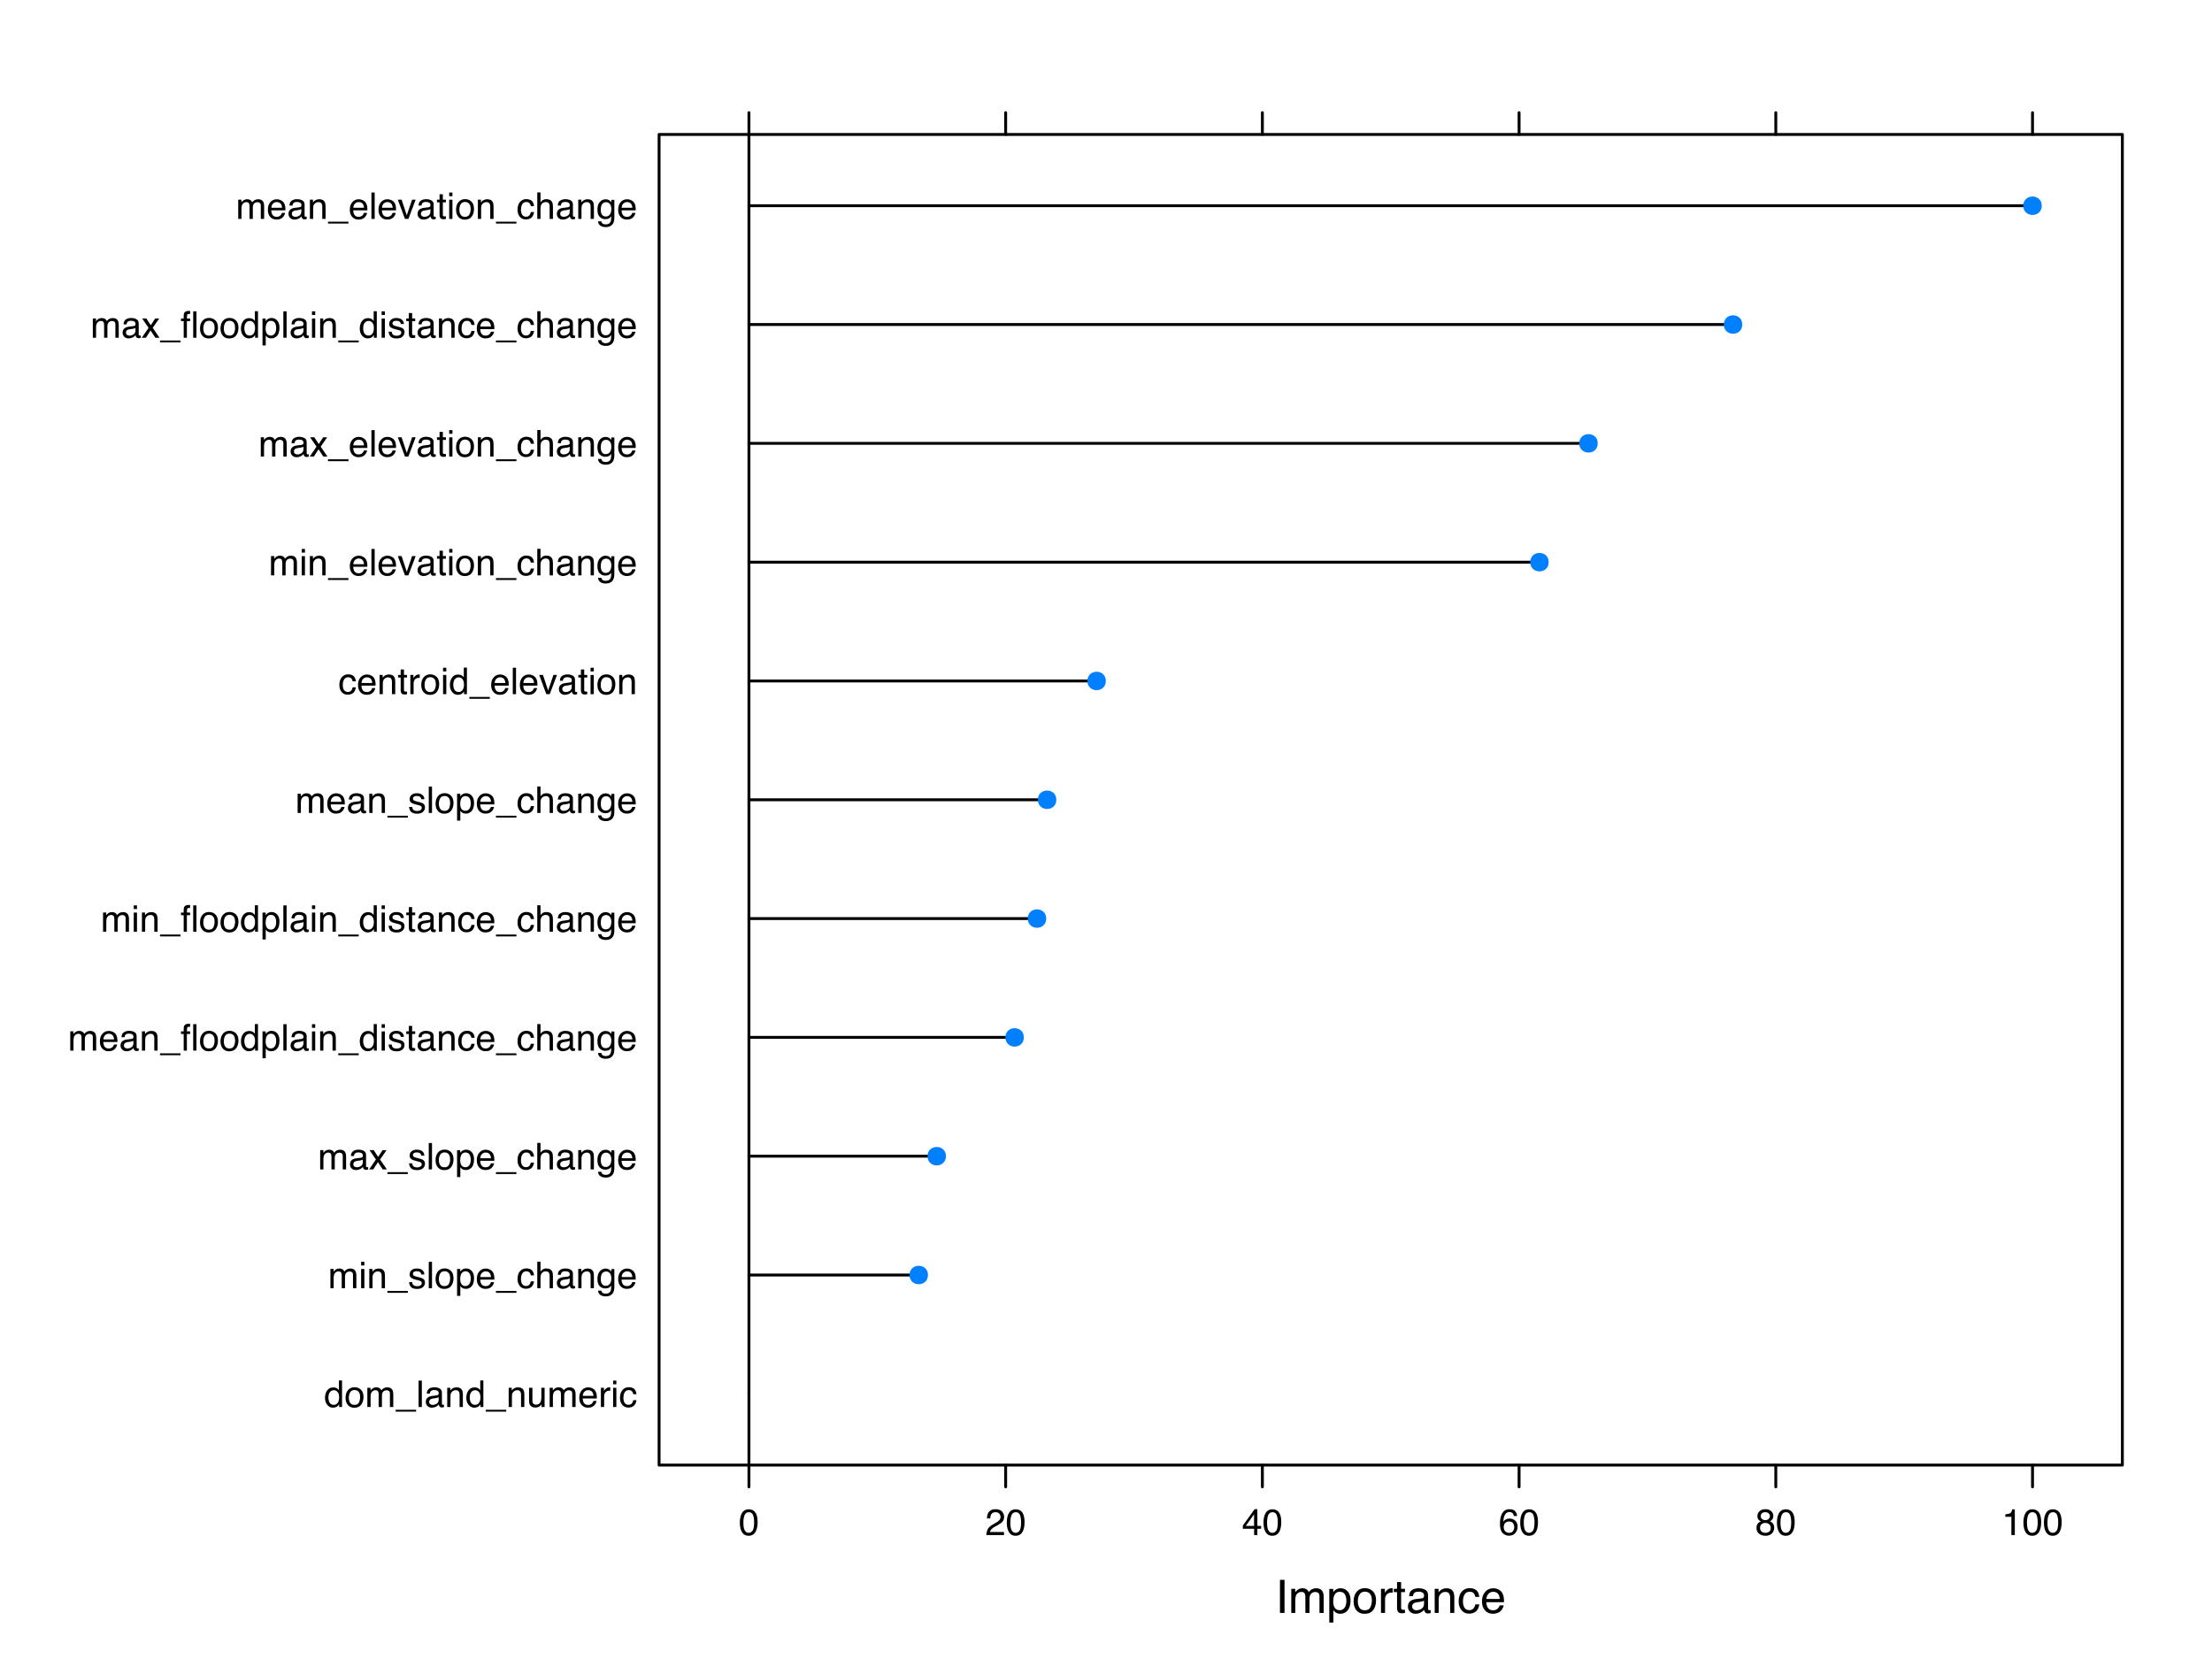 <?xml version="1.0" encoding="UTF-8"?>
<svg xmlns="http://www.w3.org/2000/svg" xmlns:xlink="http://www.w3.org/1999/xlink" width="576pt" height="432pt" viewBox="0 0 576 432" version="1.1">
<defs>
<g>
<symbol overflow="visible" id="glyph0-0">
<path style="stroke:none;" d="M 0.391 0 L 0.391 -8.609 L 7.219 -8.609 L 7.219 0 Z M 6.141 -1.078 L 6.141 -7.531 L 1.469 -7.531 L 1.469 -1.078 Z "/>
</symbol>
<symbol overflow="visible" id="glyph0-1">
<path style="stroke:none;" d="M 1.172 -8.609 L 2.359 -8.609 L 2.359 0 L 1.172 0 Z "/>
</symbol>
<symbol overflow="visible" id="glyph0-2">
<path style="stroke:none;" d="M 0.781 -6.281 L 1.812 -6.281 L 1.812 -5.391 C 2.062 -5.691 2.289 -5.914 2.5 -6.062 C 2.844 -6.301 3.238 -6.422 3.688 -6.422 C 4.188 -6.422 4.586 -6.297 4.891 -6.047 C 5.055 -5.91 5.211 -5.703 5.359 -5.422 C 5.586 -5.766 5.859 -6.016 6.172 -6.172 C 6.492 -6.336 6.852 -6.422 7.25 -6.422 C 8.094 -6.422 8.664 -6.113 8.969 -5.5 C 9.133 -5.176 9.219 -4.734 9.219 -4.172 L 9.219 0 L 8.125 0 L 8.125 -4.359 C 8.125 -4.773 8.02 -5.062 7.812 -5.219 C 7.602 -5.375 7.348 -5.453 7.047 -5.453 C 6.629 -5.453 6.27 -5.312 5.969 -5.031 C 5.676 -4.758 5.531 -4.301 5.531 -3.656 L 5.531 0 L 4.453 0 L 4.453 -4.094 C 4.453 -4.52 4.398 -4.832 4.297 -5.031 C 4.141 -5.32 3.844 -5.469 3.406 -5.469 C 3.008 -5.469 2.645 -5.312 2.312 -5 C 1.988 -4.695 1.828 -4.141 1.828 -3.328 L 1.828 0 L 0.781 0 Z "/>
</symbol>
<symbol overflow="visible" id="glyph0-3">
<path style="stroke:none;" d="M 3.422 -0.703 C 3.91 -0.703 4.316 -0.91 4.641 -1.328 C 4.973 -1.742 5.141 -2.359 5.141 -3.172 C 5.141 -3.672 5.066 -4.102 4.922 -4.469 C 4.648 -5.156 4.148 -5.5 3.422 -5.5 C 2.691 -5.5 2.191 -5.133 1.922 -4.406 C 1.773 -4.02 1.703 -3.523 1.703 -2.922 C 1.703 -2.43 1.773 -2.02 1.922 -1.688 C 2.191 -1.031 2.691 -0.703 3.422 -0.703 Z M 0.688 -6.25 L 1.719 -6.25 L 1.719 -5.422 C 1.926 -5.703 2.156 -5.922 2.406 -6.078 C 2.758 -6.305 3.176 -6.422 3.656 -6.422 C 4.375 -6.422 4.977 -6.148 5.469 -5.609 C 5.969 -5.066 6.219 -4.289 6.219 -3.281 C 6.219 -1.906 5.859 -0.926 5.141 -0.344 C 4.691 0.031 4.164 0.219 3.562 0.219 C 3.094 0.219 2.695 0.113 2.375 -0.094 C 2.188 -0.219 1.977 -0.422 1.75 -0.703 L 1.75 2.5 L 0.688 2.5 Z "/>
</symbol>
<symbol overflow="visible" id="glyph0-4">
<path style="stroke:none;" d="M 3.266 -0.688 C 3.961 -0.688 4.441 -0.945 4.703 -1.469 C 4.961 -2 5.094 -2.586 5.094 -3.234 C 5.094 -3.828 5 -4.305 4.812 -4.672 C 4.508 -5.242 4 -5.531 3.281 -5.531 C 2.633 -5.531 2.164 -5.285 1.875 -4.797 C 1.582 -4.305 1.438 -3.711 1.438 -3.016 C 1.438 -2.348 1.582 -1.789 1.875 -1.344 C 2.164 -0.906 2.629 -0.688 3.266 -0.688 Z M 3.312 -6.453 C 4.113 -6.453 4.789 -6.18 5.344 -5.641 C 5.906 -5.109 6.188 -4.316 6.188 -3.266 C 6.188 -2.254 5.941 -1.414 5.453 -0.75 C 4.961 -0.094 4.203 0.234 3.172 0.234 C 2.305 0.234 1.617 -0.055 1.109 -0.641 C 0.598 -1.234 0.344 -2.02 0.344 -3 C 0.344 -4.051 0.609 -4.891 1.141 -5.516 C 1.68 -6.141 2.406 -6.453 3.312 -6.453 Z M 3.266 -6.422 Z "/>
</symbol>
<symbol overflow="visible" id="glyph0-5">
<path style="stroke:none;" d="M 0.797 -6.281 L 1.812 -6.281 L 1.812 -5.188 C 1.883 -5.406 2.082 -5.664 2.406 -5.969 C 2.727 -6.27 3.098 -6.422 3.516 -6.422 C 3.535 -6.422 3.566 -6.414 3.609 -6.406 C 3.66 -6.406 3.742 -6.398 3.859 -6.391 L 3.859 -5.281 C 3.797 -5.289 3.738 -5.297 3.688 -5.297 C 3.633 -5.297 3.578 -5.297 3.516 -5.297 C 2.984 -5.297 2.57 -5.125 2.281 -4.781 C 2 -4.445 1.859 -4.055 1.859 -3.609 L 1.859 0 L 0.797 0 Z "/>
</symbol>
<symbol overflow="visible" id="glyph0-6">
<path style="stroke:none;" d="M 0.984 -8.031 L 2.047 -8.031 L 2.047 -6.281 L 3.047 -6.281 L 3.047 -5.422 L 2.047 -5.422 L 2.047 -1.312 C 2.047 -1.094 2.125 -0.945 2.281 -0.875 C 2.352 -0.832 2.488 -0.812 2.688 -0.812 C 2.738 -0.812 2.789 -0.812 2.844 -0.812 C 2.906 -0.82 2.973 -0.828 3.047 -0.828 L 3.047 0 C 2.93 0.031 2.805 0.051 2.672 0.062 C 2.547 0.082 2.406 0.094 2.25 0.094 C 1.758 0.094 1.426 -0.031 1.25 -0.281 C 1.07 -0.531 0.984 -0.859 0.984 -1.266 L 0.984 -5.422 L 0.141 -5.422 L 0.141 -6.281 L 0.984 -6.281 Z "/>
</symbol>
<symbol overflow="visible" id="glyph0-7">
<path style="stroke:none;" d="M 1.578 -1.672 C 1.578 -1.367 1.688 -1.129 1.906 -0.953 C 2.133 -0.773 2.398 -0.688 2.703 -0.688 C 3.078 -0.688 3.438 -0.77 3.781 -0.938 C 4.375 -1.227 4.672 -1.695 4.672 -2.344 L 4.672 -3.188 C 4.535 -3.113 4.363 -3.047 4.156 -2.984 C 3.957 -2.93 3.758 -2.895 3.562 -2.875 L 2.938 -2.797 C 2.551 -2.742 2.258 -2.66 2.062 -2.547 C 1.738 -2.367 1.578 -2.078 1.578 -1.672 Z M 4.141 -3.797 C 4.379 -3.828 4.539 -3.93 4.625 -4.109 C 4.664 -4.203 4.688 -4.336 4.688 -4.516 C 4.688 -4.867 4.555 -5.125 4.297 -5.281 C 4.047 -5.445 3.688 -5.531 3.219 -5.531 C 2.664 -5.531 2.273 -5.383 2.047 -5.094 C 1.91 -4.926 1.82 -4.68 1.781 -4.359 L 0.797 -4.359 C 0.816 -5.129 1.066 -5.664 1.547 -5.969 C 2.035 -6.27 2.598 -6.422 3.234 -6.422 C 3.973 -6.422 4.57 -6.281 5.031 -6 C 5.488 -5.719 5.719 -5.281 5.719 -4.688 L 5.719 -1.078 C 5.719 -0.973 5.738 -0.883 5.781 -0.812 C 5.832 -0.75 5.93 -0.719 6.078 -0.719 C 6.117 -0.719 6.164 -0.719 6.219 -0.719 C 6.281 -0.727 6.348 -0.738 6.422 -0.75 L 6.422 0.031 C 6.254 0.07 6.125 0.098 6.031 0.109 C 5.945 0.129 5.832 0.141 5.688 0.141 C 5.32 0.141 5.062 0.008 4.906 -0.25 C 4.812 -0.383 4.75 -0.578 4.719 -0.828 C 4.5 -0.547 4.188 -0.301 3.781 -0.094 C 3.383 0.113 2.945 0.219 2.469 0.219 C 1.883 0.219 1.406 0.039 1.031 -0.312 C 0.664 -0.664 0.484 -1.109 0.484 -1.641 C 0.484 -2.223 0.664 -2.676 1.031 -3 C 1.395 -3.32 1.867 -3.52 2.453 -3.594 Z M 3.266 -6.422 Z "/>
</symbol>
<symbol overflow="visible" id="glyph0-8">
<path style="stroke:none;" d="M 0.781 -6.281 L 1.781 -6.281 L 1.781 -5.391 C 2.07 -5.754 2.383 -6.016 2.719 -6.172 C 3.051 -6.336 3.422 -6.422 3.828 -6.422 C 4.711 -6.422 5.312 -6.109 5.625 -5.484 C 5.801 -5.141 5.891 -4.656 5.891 -4.031 L 5.891 0 L 4.812 0 L 4.812 -3.953 C 4.812 -4.336 4.754 -4.645 4.641 -4.875 C 4.453 -5.27 4.113 -5.469 3.625 -5.469 C 3.375 -5.469 3.172 -5.441 3.016 -5.391 C 2.723 -5.305 2.469 -5.133 2.25 -4.875 C 2.07 -4.664 1.957 -4.453 1.906 -4.234 C 1.852 -4.016 1.828 -3.695 1.828 -3.281 L 1.828 0 L 0.781 0 Z M 3.25 -6.422 Z "/>
</symbol>
<symbol overflow="visible" id="glyph0-9">
<path style="stroke:none;" d="M 3.188 -6.453 C 3.895 -6.453 4.469 -6.281 4.906 -5.938 C 5.352 -5.594 5.625 -5.004 5.719 -4.172 L 4.688 -4.172 C 4.625 -4.555 4.484 -4.875 4.266 -5.125 C 4.047 -5.383 3.688 -5.516 3.188 -5.516 C 2.52 -5.516 2.039 -5.188 1.75 -4.531 C 1.562 -4.102 1.469 -3.578 1.469 -2.953 C 1.469 -2.328 1.598 -1.797 1.859 -1.359 C 2.129 -0.93 2.551 -0.719 3.125 -0.719 C 3.562 -0.719 3.906 -0.852 4.156 -1.125 C 4.414 -1.395 4.594 -1.758 4.688 -2.219 L 5.719 -2.219 C 5.602 -1.383 5.312 -0.773 4.844 -0.391 C 4.375 -0.004 3.773 0.188 3.047 0.188 C 2.223 0.188 1.566 -0.113 1.078 -0.719 C 0.586 -1.32 0.344 -2.07 0.344 -2.969 C 0.344 -4.07 0.609 -4.926 1.141 -5.531 C 1.68 -6.145 2.363 -6.453 3.188 -6.453 Z M 3.031 -6.422 Z "/>
</symbol>
<symbol overflow="visible" id="glyph0-10">
<path style="stroke:none;" d="M 3.391 -6.422 C 3.836 -6.422 4.27 -6.316 4.688 -6.109 C 5.102 -5.898 5.422 -5.629 5.641 -5.297 C 5.848 -4.973 5.988 -4.602 6.062 -4.188 C 6.125 -3.895 6.156 -3.43 6.156 -2.797 L 1.547 -2.797 C 1.566 -2.16 1.719 -1.648 2 -1.266 C 2.281 -0.879 2.719 -0.688 3.312 -0.688 C 3.863 -0.688 4.301 -0.867 4.625 -1.234 C 4.812 -1.441 4.945 -1.688 5.031 -1.969 L 6.062 -1.969 C 6.039 -1.738 5.953 -1.484 5.797 -1.203 C 5.641 -0.922 5.469 -0.688 5.281 -0.5 C 4.957 -0.188 4.555 0.02 4.078 0.125 C 3.828 0.188 3.539 0.219 3.219 0.219 C 2.438 0.219 1.773 -0.062 1.234 -0.625 C 0.691 -1.195 0.422 -1.992 0.422 -3.016 C 0.422 -4.023 0.691 -4.844 1.234 -5.469 C 1.785 -6.102 2.504 -6.422 3.391 -6.422 Z M 5.062 -3.641 C 5.02 -4.098 4.922 -4.461 4.766 -4.734 C 4.484 -5.242 4.004 -5.5 3.328 -5.5 C 2.836 -5.5 2.426 -5.32 2.094 -4.969 C 1.77 -4.625 1.598 -4.18 1.578 -3.641 Z M 3.281 -6.422 Z "/>
</symbol>
<symbol overflow="visible" id="glyph1-0">
<path style="stroke:none;" d="M 0.312 0 L 0.312 -6.875 L 5.766 -6.875 L 5.766 0 Z M 4.906 -0.859 L 4.906 -6.016 L 1.172 -6.016 L 1.172 -0.859 Z "/>
</symbol>
<symbol overflow="visible" id="glyph1-1">
<path style="stroke:none;" d="M 1.156 -2.453 C 1.156 -1.91 1.27 -1.457 1.5 -1.094 C 1.727 -0.738 2.094 -0.562 2.594 -0.562 C 2.977 -0.562 3.297 -0.727 3.547 -1.062 C 3.805 -1.395 3.938 -1.875 3.938 -2.5 C 3.938 -3.133 3.805 -3.602 3.547 -3.906 C 3.285 -4.219 2.961 -4.375 2.578 -4.375 C 2.148 -4.375 1.805 -4.207 1.547 -3.875 C 1.285 -3.551 1.156 -3.078 1.156 -2.453 Z M 2.422 -5.109 C 2.805 -5.109 3.129 -5.023 3.391 -4.859 C 3.535 -4.766 3.703 -4.602 3.891 -4.375 L 3.891 -6.906 L 4.703 -6.906 L 4.703 0 L 3.953 0 L 3.953 -0.703 C 3.754 -0.391 3.52 -0.164 3.25 -0.031 C 2.977 0.102 2.672 0.172 2.328 0.172 C 1.766 0.172 1.281 -0.062 0.875 -0.531 C 0.469 -1 0.266 -1.625 0.266 -2.406 C 0.266 -3.133 0.445 -3.766 0.812 -4.297 C 1.188 -4.836 1.723 -5.109 2.422 -5.109 Z "/>
</symbol>
<symbol overflow="visible" id="glyph1-2">
<path style="stroke:none;" d="M 2.609 -0.547 C 3.172 -0.547 3.555 -0.754 3.766 -1.172 C 3.973 -1.598 4.078 -2.07 4.078 -2.594 C 4.078 -3.062 4 -3.441 3.844 -3.734 C 3.602 -4.191 3.195 -4.422 2.625 -4.422 C 2.102 -4.422 1.723 -4.223 1.484 -3.828 C 1.254 -3.441 1.141 -2.969 1.141 -2.406 C 1.141 -1.875 1.254 -1.43 1.484 -1.078 C 1.723 -0.723 2.098 -0.547 2.609 -0.547 Z M 2.641 -5.156 C 3.285 -5.156 3.832 -4.941 4.281 -4.516 C 4.727 -4.086 4.953 -3.453 4.953 -2.609 C 4.953 -1.805 4.754 -1.141 4.359 -0.609 C 3.961 -0.078 3.352 0.188 2.531 0.188 C 1.844 0.188 1.297 -0.047 0.891 -0.516 C 0.484 -0.984 0.281 -1.613 0.281 -2.406 C 0.281 -3.238 0.492 -3.906 0.922 -4.406 C 1.348 -4.906 1.922 -5.156 2.641 -5.156 Z M 2.609 -5.141 Z "/>
</symbol>
<symbol overflow="visible" id="glyph1-3">
<path style="stroke:none;" d="M 0.625 -5.016 L 1.453 -5.016 L 1.453 -4.312 C 1.648 -4.551 1.832 -4.727 2 -4.844 C 2.27 -5.031 2.582 -5.125 2.938 -5.125 C 3.344 -5.125 3.664 -5.023 3.906 -4.828 C 4.039 -4.723 4.164 -4.562 4.281 -4.344 C 4.469 -4.602 4.688 -4.797 4.938 -4.922 C 5.195 -5.055 5.484 -5.125 5.797 -5.125 C 6.473 -5.125 6.93 -4.883 7.172 -4.406 C 7.305 -4.133 7.375 -3.781 7.375 -3.344 L 7.375 0 L 6.5 0 L 6.5 -3.484 C 6.5 -3.816 6.41 -4.047 6.234 -4.172 C 6.066 -4.297 5.863 -4.359 5.625 -4.359 C 5.301 -4.359 5.02 -4.25 4.781 -4.031 C 4.539 -3.812 4.422 -3.441 4.422 -2.922 L 4.422 0 L 3.562 0 L 3.562 -3.281 C 3.562 -3.613 3.52 -3.859 3.438 -4.016 C 3.312 -4.254 3.07 -4.375 2.719 -4.375 C 2.406 -4.375 2.117 -4.25 1.859 -4 C 1.598 -3.75 1.469 -3.301 1.469 -2.656 L 1.469 0 L 0.625 0 Z "/>
</symbol>
<symbol overflow="visible" id="glyph1-4">
<path style="stroke:none;" d="M 0 1.203 L 0 0.719 L 5.328 0.719 L 5.328 1.203 Z "/>
</symbol>
<symbol overflow="visible" id="glyph1-5">
<path style="stroke:none;" d="M 0.641 -6.875 L 1.484 -6.875 L 1.484 0 L 0.641 0 Z "/>
</symbol>
<symbol overflow="visible" id="glyph1-6">
<path style="stroke:none;" d="M 1.266 -1.328 C 1.266 -1.086 1.352 -0.895 1.531 -0.75 C 1.707 -0.613 1.922 -0.547 2.172 -0.547 C 2.461 -0.547 2.75 -0.613 3.031 -0.75 C 3.5 -0.977 3.734 -1.352 3.734 -1.875 L 3.734 -2.547 C 3.629 -2.484 3.492 -2.43 3.328 -2.391 C 3.172 -2.348 3.016 -2.316 2.859 -2.297 L 2.344 -2.234 C 2.039 -2.191 1.812 -2.125 1.656 -2.031 C 1.395 -1.883 1.266 -1.648 1.266 -1.328 Z M 3.312 -3.047 C 3.5 -3.066 3.629 -3.145 3.703 -3.281 C 3.734 -3.352 3.75 -3.461 3.75 -3.609 C 3.75 -3.891 3.645 -4.094 3.438 -4.219 C 3.238 -4.352 2.945 -4.422 2.562 -4.422 C 2.125 -4.422 1.812 -4.305 1.625 -4.078 C 1.52 -3.941 1.453 -3.742 1.422 -3.484 L 0.641 -3.484 C 0.66 -4.098 0.863 -4.523 1.25 -4.766 C 1.633 -5.016 2.078 -5.141 2.578 -5.141 C 3.172 -5.141 3.656 -5.023 4.031 -4.797 C 4.395 -4.578 4.578 -4.227 4.578 -3.75 L 4.578 -0.859 C 4.578 -0.773 4.594 -0.707 4.625 -0.656 C 4.664 -0.602 4.742 -0.578 4.859 -0.578 C 4.891 -0.578 4.926 -0.578 4.969 -0.578 C 5.02 -0.578 5.07 -0.582 5.125 -0.594 L 5.125 0.016 C 5 0.055 4.898 0.082 4.828 0.094 C 4.766 0.102 4.672 0.109 4.547 0.109 C 4.254 0.109 4.047 0.004 3.922 -0.203 C 3.848 -0.305 3.797 -0.461 3.766 -0.672 C 3.598 -0.441 3.352 -0.242 3.031 -0.078 C 2.707 0.086 2.352 0.172 1.969 0.172 C 1.5 0.172 1.117 0.031 0.828 -0.25 C 0.535 -0.531 0.391 -0.883 0.391 -1.312 C 0.391 -1.781 0.531 -2.141 0.812 -2.391 C 1.102 -2.648 1.488 -2.812 1.969 -2.875 Z M 2.609 -5.141 Z "/>
</symbol>
<symbol overflow="visible" id="glyph1-7">
<path style="stroke:none;" d="M 0.625 -5.016 L 1.422 -5.016 L 1.422 -4.312 C 1.66 -4.602 1.91 -4.812 2.172 -4.938 C 2.441 -5.062 2.738 -5.125 3.062 -5.125 C 3.77 -5.125 4.25 -4.879 4.5 -4.391 C 4.633 -4.117 4.703 -3.727 4.703 -3.219 L 4.703 0 L 3.844 0 L 3.844 -3.156 C 3.844 -3.469 3.801 -3.719 3.719 -3.906 C 3.562 -4.219 3.289 -4.375 2.906 -4.375 C 2.695 -4.375 2.531 -4.352 2.406 -4.312 C 2.176 -4.238 1.973 -4.098 1.797 -3.891 C 1.66 -3.734 1.57 -3.566 1.531 -3.391 C 1.488 -3.211 1.469 -2.957 1.469 -2.625 L 1.469 0 L 0.625 0 Z M 2.594 -5.141 Z "/>
</symbol>
<symbol overflow="visible" id="glyph1-8">
<path style="stroke:none;" d="M 1.469 -5.016 L 1.469 -1.688 C 1.469 -1.426 1.504 -1.219 1.578 -1.062 C 1.734 -0.758 2.016 -0.609 2.422 -0.609 C 3.004 -0.609 3.406 -0.867 3.625 -1.391 C 3.738 -1.672 3.797 -2.055 3.797 -2.547 L 3.797 -5.016 L 4.641 -5.016 L 4.641 0 L 3.844 0 L 3.844 -0.734 C 3.738 -0.547 3.602 -0.383 3.438 -0.25 C 3.113 0.008 2.723 0.141 2.266 0.141 C 1.555 0.141 1.07 -0.098 0.812 -0.578 C 0.664 -0.836 0.594 -1.18 0.594 -1.609 L 0.594 -5.016 Z M 2.625 -5.141 Z "/>
</symbol>
<symbol overflow="visible" id="glyph1-9">
<path style="stroke:none;" d="M 2.703 -5.125 C 3.055 -5.125 3.398 -5.039 3.734 -4.875 C 4.078 -4.707 4.332 -4.492 4.5 -4.234 C 4.676 -3.973 4.789 -3.676 4.844 -3.344 C 4.895 -3.113 4.922 -2.742 4.922 -2.234 L 1.234 -2.234 C 1.254 -1.723 1.375 -1.312 1.594 -1 C 1.82 -0.695 2.172 -0.547 2.641 -0.547 C 3.086 -0.547 3.441 -0.691 3.703 -0.984 C 3.848 -1.148 3.953 -1.348 4.016 -1.578 L 4.844 -1.578 C 4.82 -1.391 4.75 -1.18 4.625 -0.953 C 4.508 -0.734 4.375 -0.551 4.219 -0.406 C 3.957 -0.156 3.641 0.016 3.266 0.109 C 3.055 0.148 2.828 0.172 2.578 0.172 C 1.953 0.172 1.422 -0.051 0.984 -0.5 C 0.555 -0.957 0.344 -1.594 0.344 -2.406 C 0.344 -3.219 0.562 -3.875 1 -4.375 C 1.438 -4.875 2.004 -5.125 2.703 -5.125 Z M 4.047 -2.906 C 4.016 -3.27 3.938 -3.562 3.812 -3.781 C 3.582 -4.188 3.195 -4.391 2.656 -4.391 C 2.27 -4.391 1.941 -4.25 1.672 -3.969 C 1.41 -3.695 1.273 -3.344 1.266 -2.906 Z M 2.625 -5.141 Z "/>
</symbol>
<symbol overflow="visible" id="glyph1-10">
<path style="stroke:none;" d="M 0.641 -5.016 L 1.438 -5.016 L 1.438 -4.156 C 1.508 -4.32 1.672 -4.523 1.922 -4.766 C 2.18 -5.004 2.477 -5.125 2.812 -5.125 C 2.82 -5.125 2.848 -5.125 2.891 -5.125 C 2.93 -5.125 2.992 -5.117 3.078 -5.109 L 3.078 -4.219 C 3.023 -4.227 2.977 -4.234 2.938 -4.234 C 2.895 -4.234 2.852 -4.234 2.812 -4.234 C 2.383 -4.234 2.055 -4.098 1.828 -3.828 C 1.598 -3.555 1.484 -3.242 1.484 -2.891 L 1.484 0 L 0.641 0 Z "/>
</symbol>
<symbol overflow="visible" id="glyph1-11">
<path style="stroke:none;" d="M 0.625 -5 L 1.469 -5 L 1.469 0 L 0.625 0 Z M 0.625 -6.875 L 1.469 -6.875 L 1.469 -5.922 L 0.625 -5.922 Z "/>
</symbol>
<symbol overflow="visible" id="glyph1-12">
<path style="stroke:none;" d="M 2.547 -5.156 C 3.117 -5.156 3.582 -5.02 3.938 -4.75 C 4.289 -4.477 4.504 -4.004 4.578 -3.328 L 3.75 -3.328 C 3.695 -3.641 3.582 -3.895 3.406 -4.094 C 3.227 -4.301 2.941 -4.406 2.547 -4.406 C 2.016 -4.406 1.633 -4.145 1.406 -3.625 C 1.25 -3.281 1.172 -2.859 1.172 -2.359 C 1.172 -1.859 1.273 -1.438 1.484 -1.094 C 1.703 -0.75 2.039 -0.578 2.5 -0.578 C 2.844 -0.578 3.117 -0.68 3.328 -0.891 C 3.535 -1.109 3.676 -1.406 3.75 -1.781 L 4.578 -1.781 C 4.484 -1.113 4.25 -0.625 3.875 -0.312 C 3.5 -0.008 3.02 0.141 2.438 0.141 C 1.781 0.141 1.254 -0.098 0.859 -0.578 C 0.473 -1.055 0.281 -1.656 0.281 -2.375 C 0.281 -3.25 0.492 -3.93 0.922 -4.422 C 1.348 -4.91 1.891 -5.156 2.547 -5.156 Z M 2.422 -5.141 Z "/>
</symbol>
<symbol overflow="visible" id="glyph1-13">
<path style="stroke:none;" d="M 1.125 -1.578 C 1.145 -1.297 1.211 -1.078 1.328 -0.922 C 1.547 -0.648 1.914 -0.516 2.438 -0.516 C 2.75 -0.516 3.02 -0.582 3.25 -0.719 C 3.488 -0.852 3.609 -1.066 3.609 -1.359 C 3.609 -1.566 3.516 -1.727 3.328 -1.844 C 3.203 -1.914 2.961 -1.992 2.609 -2.078 L 1.938 -2.25 C 1.508 -2.352 1.195 -2.473 1 -2.609 C 0.633 -2.836 0.453 -3.156 0.453 -3.562 C 0.453 -4.031 0.617 -4.41 0.953 -4.703 C 1.297 -4.992 1.758 -5.141 2.344 -5.141 C 3.094 -5.141 3.641 -4.922 3.984 -4.484 C 4.191 -4.203 4.289 -3.898 4.281 -3.578 L 3.484 -3.578 C 3.473 -3.766 3.406 -3.938 3.281 -4.094 C 3.094 -4.312 2.758 -4.422 2.281 -4.422 C 1.957 -4.422 1.711 -4.359 1.547 -4.234 C 1.391 -4.117 1.312 -3.961 1.312 -3.766 C 1.312 -3.547 1.414 -3.367 1.625 -3.234 C 1.75 -3.16 1.938 -3.094 2.188 -3.031 L 2.734 -2.891 C 3.348 -2.742 3.754 -2.602 3.953 -2.469 C 4.285 -2.25 4.453 -1.91 4.453 -1.453 C 4.453 -1.004 4.281 -0.617 3.938 -0.297 C 3.602 0.023 3.086 0.188 2.391 0.188 C 1.648 0.188 1.125 0.02 0.812 -0.312 C 0.5 -0.656 0.332 -1.078 0.312 -1.578 Z M 2.359 -5.141 Z "/>
</symbol>
<symbol overflow="visible" id="glyph1-14">
<path style="stroke:none;" d="M 2.734 -0.562 C 3.129 -0.562 3.457 -0.727 3.719 -1.062 C 3.977 -1.395 4.109 -1.883 4.109 -2.531 C 4.109 -2.938 4.051 -3.281 3.938 -3.562 C 3.719 -4.125 3.316 -4.406 2.734 -4.406 C 2.148 -4.406 1.75 -4.109 1.531 -3.516 C 1.414 -3.203 1.359 -2.805 1.359 -2.328 C 1.359 -1.941 1.414 -1.613 1.531 -1.344 C 1.75 -0.82 2.148 -0.562 2.734 -0.562 Z M 0.547 -5 L 1.375 -5 L 1.375 -4.328 C 1.539 -4.555 1.723 -4.734 1.922 -4.859 C 2.211 -5.047 2.547 -5.141 2.922 -5.141 C 3.492 -5.141 3.977 -4.922 4.375 -4.484 C 4.77 -4.047 4.969 -3.426 4.969 -2.625 C 4.969 -1.531 4.68 -0.75 4.109 -0.281 C 3.742 0.02 3.32 0.172 2.844 0.172 C 2.469 0.172 2.148 0.086 1.891 -0.078 C 1.742 -0.172 1.578 -0.332 1.391 -0.562 L 1.391 2 L 0.547 2 Z "/>
</symbol>
<symbol overflow="visible" id="glyph1-15">
<path style="stroke:none;" d="M 0.625 -6.906 L 1.469 -6.906 L 1.469 -4.344 C 1.664 -4.594 1.844 -4.77 2 -4.875 C 2.27 -5.051 2.609 -5.141 3.016 -5.141 C 3.742 -5.141 4.238 -4.883 4.5 -4.375 C 4.633 -4.094 4.703 -3.707 4.703 -3.219 L 4.703 0 L 3.844 0 L 3.844 -3.156 C 3.844 -3.531 3.797 -3.801 3.703 -3.969 C 3.547 -4.25 3.258 -4.391 2.844 -4.391 C 2.488 -4.391 2.172 -4.266 1.891 -4.016 C 1.609 -3.773 1.469 -3.32 1.469 -2.656 L 1.469 0 L 0.625 0 Z "/>
</symbol>
<symbol overflow="visible" id="glyph1-16">
<path style="stroke:none;" d="M 2.391 -5.109 C 2.785 -5.109 3.129 -5.008 3.422 -4.812 C 3.578 -4.707 3.738 -4.551 3.906 -4.344 L 3.906 -4.969 L 4.688 -4.969 L 4.688 -0.406 C 4.688 0.227 4.594 0.727 4.406 1.094 C 4.051 1.781 3.391 2.125 2.422 2.125 C 1.879 2.125 1.422 2 1.047 1.75 C 0.68 1.508 0.477 1.133 0.438 0.625 L 1.297 0.625 C 1.336 0.844 1.422 1.016 1.547 1.141 C 1.734 1.328 2.031 1.422 2.438 1.422 C 3.082 1.422 3.504 1.191 3.703 0.734 C 3.828 0.473 3.883 -0.004 3.875 -0.703 C 3.707 -0.441 3.504 -0.25 3.266 -0.125 C 3.023 0 2.711 0.062 2.328 0.062 C 1.785 0.062 1.305 -0.129 0.891 -0.516 C 0.484 -0.898 0.281 -1.539 0.281 -2.438 C 0.281 -3.27 0.484 -3.922 0.891 -4.391 C 1.305 -4.867 1.805 -5.109 2.391 -5.109 Z M 3.906 -2.531 C 3.906 -3.156 3.773 -3.613 3.516 -3.906 C 3.266 -4.207 2.941 -4.359 2.547 -4.359 C 1.953 -4.359 1.547 -4.082 1.328 -3.531 C 1.211 -3.227 1.156 -2.836 1.156 -2.359 C 1.156 -1.797 1.27 -1.363 1.5 -1.062 C 1.727 -0.77 2.035 -0.625 2.422 -0.625 C 3.023 -0.625 3.453 -0.898 3.703 -1.453 C 3.836 -1.754 3.906 -2.113 3.906 -2.531 Z M 2.484 -5.141 Z "/>
</symbol>
<symbol overflow="visible" id="glyph1-17">
<path style="stroke:none;" d="M 0.141 -5.016 L 1.234 -5.016 L 2.391 -3.25 L 3.547 -5.016 L 4.578 -5 L 2.891 -2.578 L 4.656 0 L 3.578 0 L 2.328 -1.891 L 1.125 0 L 0.047 0 L 1.812 -2.578 Z "/>
</symbol>
<symbol overflow="visible" id="glyph1-18">
<path style="stroke:none;" d="M 0.828 -5.781 C 0.836 -6.133 0.898 -6.391 1.016 -6.547 C 1.211 -6.836 1.594 -6.984 2.156 -6.984 C 2.207 -6.984 2.258 -6.977 2.312 -6.969 C 2.375 -6.969 2.438 -6.969 2.5 -6.969 L 2.5 -6.188 C 2.414 -6.195 2.352 -6.203 2.312 -6.203 C 2.281 -6.203 2.242 -6.203 2.203 -6.203 C 1.953 -6.203 1.801 -6.133 1.75 -6 C 1.695 -5.875 1.672 -5.539 1.672 -5 L 2.5 -5 L 2.5 -4.328 L 1.656 -4.328 L 1.656 0 L 0.828 0 L 0.828 -4.328 L 0.125 -4.328 L 0.125 -5 L 0.828 -5 Z "/>
</symbol>
<symbol overflow="visible" id="glyph1-19">
<path style="stroke:none;" d="M 0.781 -6.422 L 1.641 -6.422 L 1.641 -5.016 L 2.438 -5.016 L 2.438 -4.328 L 1.641 -4.328 L 1.641 -1.047 C 1.641 -0.879 1.695 -0.766 1.812 -0.703 C 1.883 -0.672 1.992 -0.656 2.141 -0.656 C 2.18 -0.656 2.223 -0.656 2.266 -0.656 C 2.316 -0.656 2.375 -0.66 2.438 -0.672 L 2.438 0 C 2.344 0.031 2.242 0.051 2.141 0.062 C 2.035 0.07 1.922 0.078 1.797 0.078 C 1.398 0.078 1.129 -0.02 0.984 -0.219 C 0.848 -0.426 0.781 -0.688 0.781 -1 L 0.781 -4.328 L 0.109 -4.328 L 0.109 -5.016 L 0.781 -5.016 Z "/>
</symbol>
<symbol overflow="visible" id="glyph1-20">
<path style="stroke:none;" d="M 1.031 -5.016 L 2.375 -0.938 L 3.766 -5.016 L 4.688 -5.016 L 2.797 0 L 1.906 0 L 0.047 -5.016 Z "/>
</symbol>
<symbol overflow="visible" id="glyph1-21">
<path style="stroke:none;" d="M 2.594 -6.703 C 3.457 -6.703 4.086 -6.348 4.484 -5.641 C 4.773 -5.086 4.922 -4.328 4.922 -3.359 C 4.922 -2.453 4.785 -1.695 4.516 -1.094 C 4.129 -0.238 3.488 0.188 2.594 0.188 C 1.781 0.188 1.18 -0.16 0.797 -0.859 C 0.461 -1.453 0.297 -2.238 0.297 -3.219 C 0.297 -3.977 0.395 -4.633 0.594 -5.188 C 0.957 -6.195 1.625 -6.703 2.594 -6.703 Z M 2.578 -0.578 C 3.016 -0.578 3.363 -0.77 3.625 -1.156 C 3.883 -1.551 4.016 -2.273 4.016 -3.328 C 4.016 -4.086 3.922 -4.711 3.734 -5.203 C 3.547 -5.703 3.18 -5.953 2.641 -5.953 C 2.148 -5.953 1.789 -5.719 1.562 -5.25 C 1.332 -4.781 1.219 -4.094 1.219 -3.188 C 1.219 -2.5 1.289 -1.945 1.438 -1.531 C 1.656 -0.895 2.035 -0.578 2.578 -0.578 Z "/>
</symbol>
<symbol overflow="visible" id="glyph1-22">
<path style="stroke:none;" d="M 0.297 0 C 0.328 -0.57 0.445 -1.07 0.656 -1.5 C 0.863 -1.938 1.27 -2.328 1.875 -2.672 L 2.766 -3.188 C 3.172 -3.426 3.457 -3.629 3.625 -3.797 C 3.875 -4.055 4 -4.352 4 -4.688 C 4 -5.07 3.879 -5.379 3.641 -5.609 C 3.41 -5.836 3.102 -5.953 2.719 -5.953 C 2.133 -5.953 1.734 -5.734 1.516 -5.297 C 1.398 -5.066 1.336 -4.742 1.328 -4.328 L 0.469 -4.328 C 0.477 -4.91 0.582 -5.383 0.781 -5.75 C 1.145 -6.406 1.789 -6.734 2.719 -6.734 C 3.488 -6.734 4.051 -6.523 4.406 -6.109 C 4.758 -5.691 4.938 -5.227 4.938 -4.719 C 4.938 -4.188 4.75 -3.727 4.375 -3.344 C 4.156 -3.125 3.758 -2.852 3.188 -2.531 L 2.547 -2.188 C 2.242 -2.02 2.004 -1.859 1.828 -1.703 C 1.516 -1.43 1.316 -1.129 1.234 -0.797 L 4.906 -0.797 L 4.906 0 Z "/>
</symbol>
<symbol overflow="visible" id="glyph1-23">
<path style="stroke:none;" d="M 3.172 -2.375 L 3.172 -5.422 L 1.016 -2.375 Z M 3.188 0 L 3.188 -1.641 L 0.25 -1.641 L 0.25 -2.469 L 3.312 -6.734 L 4.031 -6.734 L 4.031 -2.375 L 5.016 -2.375 L 5.016 -1.641 L 4.031 -1.641 L 4.031 0 Z "/>
</symbol>
<symbol overflow="visible" id="glyph1-24">
<path style="stroke:none;" d="M 2.812 -6.734 C 3.562 -6.734 4.082 -6.535 4.375 -6.141 C 4.664 -5.754 4.812 -5.359 4.812 -4.953 L 3.984 -4.953 C 3.93 -5.211 3.852 -5.422 3.75 -5.578 C 3.539 -5.859 3.227 -6 2.812 -6 C 2.344 -6 1.969 -5.781 1.688 -5.344 C 1.414 -4.906 1.266 -4.281 1.234 -3.469 C 1.422 -3.75 1.664 -3.961 1.969 -4.109 C 2.227 -4.234 2.523 -4.297 2.859 -4.297 C 3.422 -4.297 3.91 -4.113 4.328 -3.75 C 4.742 -3.395 4.953 -2.863 4.953 -2.156 C 4.953 -1.539 4.754 -1 4.359 -0.531 C 3.961 -0.062 3.398 0.172 2.672 0.172 C 2.047 0.172 1.504 -0.062 1.047 -0.531 C 0.586 -1.008 0.359 -1.816 0.359 -2.953 C 0.359 -3.785 0.461 -4.488 0.672 -5.062 C 1.055 -6.176 1.77 -6.734 2.812 -6.734 Z M 2.75 -0.578 C 3.188 -0.578 3.516 -0.723 3.734 -1.016 C 3.961 -1.316 4.078 -1.672 4.078 -2.078 C 4.078 -2.422 3.977 -2.75 3.781 -3.062 C 3.582 -3.375 3.223 -3.531 2.703 -3.531 C 2.336 -3.531 2.02 -3.41 1.75 -3.172 C 1.477 -2.93 1.344 -2.566 1.344 -2.078 C 1.344 -1.648 1.461 -1.289 1.703 -1 C 1.953 -0.719 2.301 -0.578 2.75 -0.578 Z "/>
</symbol>
<symbol overflow="visible" id="glyph1-25">
<path style="stroke:none;" d="M 2.609 -3.891 C 2.984 -3.891 3.273 -3.992 3.484 -4.203 C 3.691 -4.41 3.797 -4.66 3.797 -4.953 C 3.797 -5.203 3.691 -5.43 3.484 -5.641 C 3.285 -5.848 2.984 -5.953 2.578 -5.953 C 2.172 -5.953 1.875 -5.848 1.688 -5.641 C 1.508 -5.43 1.422 -5.188 1.422 -4.906 C 1.422 -4.594 1.535 -4.344 1.766 -4.156 C 2.004 -3.977 2.285 -3.891 2.609 -3.891 Z M 2.656 -0.578 C 3.051 -0.578 3.375 -0.68 3.625 -0.891 C 3.883 -1.098 4.016 -1.414 4.016 -1.844 C 4.016 -2.27 3.879 -2.594 3.609 -2.812 C 3.348 -3.039 3.008 -3.156 2.594 -3.156 C 2.195 -3.156 1.867 -3.039 1.609 -2.812 C 1.359 -2.582 1.234 -2.266 1.234 -1.859 C 1.234 -1.516 1.348 -1.211 1.578 -0.953 C 1.816 -0.703 2.176 -0.578 2.656 -0.578 Z M 1.469 -3.578 C 1.227 -3.672 1.039 -3.785 0.906 -3.922 C 0.664 -4.172 0.547 -4.5 0.547 -4.906 C 0.547 -5.406 0.723 -5.832 1.078 -6.188 C 1.441 -6.551 1.957 -6.734 2.625 -6.734 C 3.27 -6.734 3.773 -6.562 4.141 -6.219 C 4.504 -5.875 4.688 -5.477 4.688 -5.031 C 4.688 -4.613 4.582 -4.273 4.375 -4.016 C 4.25 -3.867 4.062 -3.723 3.812 -3.578 C 4.094 -3.453 4.312 -3.305 4.469 -3.141 C 4.77 -2.828 4.922 -2.422 4.922 -1.922 C 4.922 -1.336 4.723 -0.836 4.328 -0.422 C 3.93 -0.016 3.367 0.188 2.641 0.188 C 1.984 0.188 1.43 0.008 0.984 -0.344 C 0.535 -0.695 0.312 -1.211 0.312 -1.891 C 0.312 -2.285 0.406 -2.625 0.594 -2.906 C 0.789 -3.195 1.082 -3.422 1.469 -3.578 Z "/>
</symbol>
<symbol overflow="visible" id="glyph1-26">
<path style="stroke:none;" d="M 0.922 -4.75 L 0.922 -5.391 C 1.523 -5.453 1.945 -5.551 2.188 -5.688 C 2.426 -5.832 2.609 -6.164 2.734 -6.688 L 3.391 -6.688 L 3.391 0 L 2.5 0 L 2.5 -4.75 Z "/>
</symbol>
</g>
<clipPath id="clip1">
  <path d="M 194 35.008 L 196 35.008 L 196 382 L 194 382 Z "/>
</clipPath>
</defs>
<g id="surface71">
<rect x="0" y="0" width="576" height="432" style="fill:rgb(100%,100%,100%);fill-opacity:1;stroke:none;"/>
<g style="fill:rgb(0%,0%,0%);fill-opacity:1;">
  <use xlink:href="#glyph0-1" x="332.129" y="420"/>
  <use xlink:href="#glyph0-2" x="335.463" y="420"/>
  <use xlink:href="#glyph0-3" x="345.459" y="420"/>
  <use xlink:href="#glyph0-4" x="352.133" y="420"/>
  <use xlink:href="#glyph0-5" x="358.807" y="420"/>
  <use xlink:href="#glyph0-6" x="362.803" y="420"/>
  <use xlink:href="#glyph0-7" x="366.137" y="420"/>
  <use xlink:href="#glyph0-8" x="372.811" y="420"/>
  <use xlink:href="#glyph0-9" x="379.484" y="420"/>
  <use xlink:href="#glyph0-10" x="385.484" y="420"/>
</g>
<path style="fill:none;stroke-width:0.75;stroke-linecap:round;stroke-linejoin:round;stroke:rgb(0%,0%,0%);stroke-opacity:1;stroke-miterlimit:10;" d="M 195.023 35.008 L 195.023 29.34 "/>
<path style="fill:none;stroke-width:0.75;stroke-linecap:round;stroke-linejoin:round;stroke:rgb(0%,0%,0%);stroke-opacity:1;stroke-miterlimit:10;" d="M 261.871 35.008 L 261.871 29.34 "/>
<path style="fill:none;stroke-width:0.75;stroke-linecap:round;stroke-linejoin:round;stroke:rgb(0%,0%,0%);stroke-opacity:1;stroke-miterlimit:10;" d="M 328.719 35.008 L 328.719 29.34 "/>
<path style="fill:none;stroke-width:0.75;stroke-linecap:round;stroke-linejoin:round;stroke:rgb(0%,0%,0%);stroke-opacity:1;stroke-miterlimit:10;" d="M 395.566 35.008 L 395.566 29.34 "/>
<path style="fill:none;stroke-width:0.75;stroke-linecap:round;stroke-linejoin:round;stroke:rgb(0%,0%,0%);stroke-opacity:1;stroke-miterlimit:10;" d="M 462.414 35.008 L 462.414 29.34 "/>
<path style="fill:none;stroke-width:0.75;stroke-linecap:round;stroke-linejoin:round;stroke:rgb(0%,0%,0%);stroke-opacity:1;stroke-miterlimit:10;" d="M 529.266 35.008 L 529.266 29.34 "/>
<g style="fill:rgb(0%,0%,0%);fill-opacity:1;">
  <use xlink:href="#glyph1-1" x="84.363" y="366.383"/>
  <use xlink:href="#glyph1-2" x="89.699" y="366.383"/>
  <use xlink:href="#glyph1-3" x="95.034" y="366.383"/>
  <use xlink:href="#glyph1-4" x="103.026" y="366.383"/>
  <use xlink:href="#glyph1-5" x="108.362" y="366.383"/>
  <use xlink:href="#glyph1-6" x="110.493" y="366.383"/>
  <use xlink:href="#glyph1-7" x="115.829" y="366.383"/>
  <use xlink:href="#glyph1-1" x="121.164" y="366.383"/>
  <use xlink:href="#glyph1-4" x="126.5" y="366.383"/>
  <use xlink:href="#glyph1-7" x="131.835" y="366.383"/>
  <use xlink:href="#glyph1-8" x="137.171" y="366.383"/>
  <use xlink:href="#glyph1-3" x="142.507" y="366.383"/>
  <use xlink:href="#glyph1-9" x="150.498" y="366.383"/>
  <use xlink:href="#glyph1-10" x="155.834" y="366.383"/>
  <use xlink:href="#glyph1-11" x="159.029" y="366.383"/>
  <use xlink:href="#glyph1-12" x="161.16" y="366.383"/>
</g>
<g style="fill:rgb(0%,0%,0%);fill-opacity:1;">
  <use xlink:href="#glyph1-3" x="85.418" y="335.445"/>
  <use xlink:href="#glyph1-11" x="93.41" y="335.445"/>
  <use xlink:href="#glyph1-7" x="95.541" y="335.445"/>
  <use xlink:href="#glyph1-4" x="100.877" y="335.445"/>
  <use xlink:href="#glyph1-13" x="106.212" y="335.445"/>
  <use xlink:href="#glyph1-5" x="111.009" y="335.445"/>
  <use xlink:href="#glyph1-2" x="113.141" y="335.445"/>
  <use xlink:href="#glyph1-14" x="118.476" y="335.445"/>
  <use xlink:href="#glyph1-9" x="123.812" y="335.445"/>
  <use xlink:href="#glyph1-4" x="129.147" y="335.445"/>
  <use xlink:href="#glyph1-12" x="134.483" y="335.445"/>
  <use xlink:href="#glyph1-15" x="139.28" y="335.445"/>
  <use xlink:href="#glyph1-6" x="144.615" y="335.445"/>
  <use xlink:href="#glyph1-7" x="149.951" y="335.445"/>
  <use xlink:href="#glyph1-16" x="155.287" y="335.445"/>
  <use xlink:href="#glyph1-9" x="160.622" y="335.445"/>
</g>
<g style="fill:rgb(0%,0%,0%);fill-opacity:1;">
  <use xlink:href="#glyph1-3" x="82.75" y="304.508"/>
  <use xlink:href="#glyph1-6" x="90.742" y="304.508"/>
  <use xlink:href="#glyph1-17" x="96.077" y="304.508"/>
  <use xlink:href="#glyph1-4" x="100.874" y="304.508"/>
  <use xlink:href="#glyph1-13" x="106.21" y="304.508"/>
  <use xlink:href="#glyph1-5" x="111.007" y="304.508"/>
  <use xlink:href="#glyph1-2" x="113.138" y="304.508"/>
  <use xlink:href="#glyph1-14" x="118.474" y="304.508"/>
  <use xlink:href="#glyph1-9" x="123.809" y="304.508"/>
  <use xlink:href="#glyph1-4" x="129.145" y="304.508"/>
  <use xlink:href="#glyph1-12" x="134.48" y="304.508"/>
  <use xlink:href="#glyph1-15" x="139.277" y="304.508"/>
  <use xlink:href="#glyph1-6" x="144.613" y="304.508"/>
  <use xlink:href="#glyph1-7" x="149.948" y="304.508"/>
  <use xlink:href="#glyph1-16" x="155.284" y="304.508"/>
  <use xlink:href="#glyph1-9" x="160.62" y="304.508"/>
</g>
<g style="fill:rgb(0%,0%,0%);fill-opacity:1;">
  <use xlink:href="#glyph1-3" x="17.672" y="273.57"/>
  <use xlink:href="#glyph1-9" x="25.664" y="273.57"/>
  <use xlink:href="#glyph1-6" x="30.999" y="273.57"/>
  <use xlink:href="#glyph1-7" x="36.335" y="273.57"/>
  <use xlink:href="#glyph1-4" x="41.67" y="273.57"/>
  <use xlink:href="#glyph1-18" x="47.006" y="273.57"/>
  <use xlink:href="#glyph1-5" x="49.671" y="273.57"/>
  <use xlink:href="#glyph1-2" x="51.803" y="273.57"/>
  <use xlink:href="#glyph1-2" x="57.138" y="273.57"/>
  <use xlink:href="#glyph1-1" x="62.474" y="273.57"/>
  <use xlink:href="#glyph1-14" x="67.81" y="273.57"/>
  <use xlink:href="#glyph1-5" x="73.145" y="273.57"/>
  <use xlink:href="#glyph1-6" x="75.277" y="273.57"/>
  <use xlink:href="#glyph1-11" x="80.612" y="273.57"/>
  <use xlink:href="#glyph1-7" x="82.744" y="273.57"/>
  <use xlink:href="#glyph1-4" x="88.079" y="273.57"/>
  <use xlink:href="#glyph1-1" x="93.415" y="273.57"/>
  <use xlink:href="#glyph1-11" x="98.75" y="273.57"/>
  <use xlink:href="#glyph1-13" x="100.882" y="273.57"/>
  <use xlink:href="#glyph1-19" x="105.679" y="273.57"/>
  <use xlink:href="#glyph1-6" x="108.344" y="273.57"/>
  <use xlink:href="#glyph1-7" x="113.68" y="273.57"/>
  <use xlink:href="#glyph1-12" x="119.015" y="273.57"/>
  <use xlink:href="#glyph1-9" x="123.812" y="273.57"/>
  <use xlink:href="#glyph1-4" x="129.148" y="273.57"/>
  <use xlink:href="#glyph1-12" x="134.483" y="273.57"/>
  <use xlink:href="#glyph1-15" x="139.28" y="273.57"/>
  <use xlink:href="#glyph1-6" x="144.616" y="273.57"/>
  <use xlink:href="#glyph1-7" x="149.951" y="273.57"/>
  <use xlink:href="#glyph1-16" x="155.287" y="273.57"/>
  <use xlink:href="#glyph1-9" x="160.622" y="273.57"/>
</g>
<g style="fill:rgb(0%,0%,0%);fill-opacity:1;">
  <use xlink:href="#glyph1-3" x="26.211" y="242.633"/>
  <use xlink:href="#glyph1-11" x="34.203" y="242.633"/>
  <use xlink:href="#glyph1-7" x="36.334" y="242.633"/>
  <use xlink:href="#glyph1-4" x="41.67" y="242.633"/>
  <use xlink:href="#glyph1-18" x="47.005" y="242.633"/>
  <use xlink:href="#glyph1-5" x="49.671" y="242.633"/>
  <use xlink:href="#glyph1-2" x="51.802" y="242.633"/>
  <use xlink:href="#glyph1-2" x="57.138" y="242.633"/>
  <use xlink:href="#glyph1-1" x="62.473" y="242.633"/>
  <use xlink:href="#glyph1-14" x="67.809" y="242.633"/>
  <use xlink:href="#glyph1-5" x="73.144" y="242.633"/>
  <use xlink:href="#glyph1-6" x="75.276" y="242.633"/>
  <use xlink:href="#glyph1-11" x="80.611" y="242.633"/>
  <use xlink:href="#glyph1-7" x="82.743" y="242.633"/>
  <use xlink:href="#glyph1-4" x="88.078" y="242.633"/>
  <use xlink:href="#glyph1-1" x="93.414" y="242.633"/>
  <use xlink:href="#glyph1-11" x="98.75" y="242.633"/>
  <use xlink:href="#glyph1-13" x="100.881" y="242.633"/>
  <use xlink:href="#glyph1-19" x="105.678" y="242.633"/>
  <use xlink:href="#glyph1-6" x="108.343" y="242.633"/>
  <use xlink:href="#glyph1-7" x="113.679" y="242.633"/>
  <use xlink:href="#glyph1-12" x="119.015" y="242.633"/>
  <use xlink:href="#glyph1-9" x="123.811" y="242.633"/>
  <use xlink:href="#glyph1-4" x="129.147" y="242.633"/>
  <use xlink:href="#glyph1-12" x="134.483" y="242.633"/>
  <use xlink:href="#glyph1-15" x="139.279" y="242.633"/>
  <use xlink:href="#glyph1-6" x="144.615" y="242.633"/>
  <use xlink:href="#glyph1-7" x="149.951" y="242.633"/>
  <use xlink:href="#glyph1-16" x="155.286" y="242.633"/>
  <use xlink:href="#glyph1-9" x="160.622" y="242.633"/>
</g>
<g style="fill:rgb(0%,0%,0%);fill-opacity:1;">
  <use xlink:href="#glyph1-3" x="76.879" y="211.695"/>
  <use xlink:href="#glyph1-9" x="84.871" y="211.695"/>
  <use xlink:href="#glyph1-6" x="90.206" y="211.695"/>
  <use xlink:href="#glyph1-7" x="95.542" y="211.695"/>
  <use xlink:href="#glyph1-4" x="100.877" y="211.695"/>
  <use xlink:href="#glyph1-13" x="106.213" y="211.695"/>
  <use xlink:href="#glyph1-5" x="111.01" y="211.695"/>
  <use xlink:href="#glyph1-2" x="113.141" y="211.695"/>
  <use xlink:href="#glyph1-14" x="118.477" y="211.695"/>
  <use xlink:href="#glyph1-9" x="123.812" y="211.695"/>
  <use xlink:href="#glyph1-4" x="129.148" y="211.695"/>
  <use xlink:href="#glyph1-12" x="134.484" y="211.695"/>
  <use xlink:href="#glyph1-15" x="139.28" y="211.695"/>
  <use xlink:href="#glyph1-6" x="144.616" y="211.695"/>
  <use xlink:href="#glyph1-7" x="149.952" y="211.695"/>
  <use xlink:href="#glyph1-16" x="155.287" y="211.695"/>
  <use xlink:href="#glyph1-9" x="160.623" y="211.695"/>
</g>
<g style="fill:rgb(0%,0%,0%);fill-opacity:1;">
  <use xlink:href="#glyph1-12" x="88.086" y="180.758"/>
  <use xlink:href="#glyph1-9" x="92.883" y="180.758"/>
  <use xlink:href="#glyph1-7" x="98.218" y="180.758"/>
  <use xlink:href="#glyph1-19" x="103.554" y="180.758"/>
  <use xlink:href="#glyph1-10" x="106.219" y="180.758"/>
  <use xlink:href="#glyph1-2" x="109.414" y="180.758"/>
  <use xlink:href="#glyph1-11" x="114.75" y="180.758"/>
  <use xlink:href="#glyph1-1" x="116.881" y="180.758"/>
  <use xlink:href="#glyph1-4" x="122.217" y="180.758"/>
  <use xlink:href="#glyph1-9" x="127.552" y="180.758"/>
  <use xlink:href="#glyph1-5" x="132.888" y="180.758"/>
  <use xlink:href="#glyph1-9" x="135.019" y="180.758"/>
  <use xlink:href="#glyph1-20" x="140.355" y="180.758"/>
  <use xlink:href="#glyph1-6" x="145.152" y="180.758"/>
  <use xlink:href="#glyph1-19" x="150.487" y="180.758"/>
  <use xlink:href="#glyph1-11" x="153.153" y="180.758"/>
  <use xlink:href="#glyph1-2" x="155.284" y="180.758"/>
  <use xlink:href="#glyph1-7" x="160.62" y="180.758"/>
</g>
<g style="fill:rgb(0%,0%,0%);fill-opacity:1;">
  <use xlink:href="#glyph1-3" x="69.949" y="149.82"/>
  <use xlink:href="#glyph1-11" x="77.941" y="149.82"/>
  <use xlink:href="#glyph1-7" x="80.072" y="149.82"/>
  <use xlink:href="#glyph1-4" x="85.408" y="149.82"/>
  <use xlink:href="#glyph1-9" x="90.743" y="149.82"/>
  <use xlink:href="#glyph1-5" x="96.079" y="149.82"/>
  <use xlink:href="#glyph1-9" x="98.21" y="149.82"/>
  <use xlink:href="#glyph1-20" x="103.546" y="149.82"/>
  <use xlink:href="#glyph1-6" x="108.343" y="149.82"/>
  <use xlink:href="#glyph1-19" x="113.679" y="149.82"/>
  <use xlink:href="#glyph1-11" x="116.344" y="149.82"/>
  <use xlink:href="#glyph1-2" x="118.475" y="149.82"/>
  <use xlink:href="#glyph1-7" x="123.811" y="149.82"/>
  <use xlink:href="#glyph1-4" x="129.147" y="149.82"/>
  <use xlink:href="#glyph1-12" x="134.482" y="149.82"/>
  <use xlink:href="#glyph1-15" x="139.279" y="149.82"/>
  <use xlink:href="#glyph1-6" x="144.615" y="149.82"/>
  <use xlink:href="#glyph1-7" x="149.95" y="149.82"/>
  <use xlink:href="#glyph1-16" x="155.286" y="149.82"/>
  <use xlink:href="#glyph1-9" x="160.621" y="149.82"/>
</g>
<g style="fill:rgb(0%,0%,0%);fill-opacity:1;">
  <use xlink:href="#glyph1-3" x="67.285" y="118.883"/>
  <use xlink:href="#glyph1-6" x="75.277" y="118.883"/>
  <use xlink:href="#glyph1-17" x="80.612" y="118.883"/>
  <use xlink:href="#glyph1-4" x="85.409" y="118.883"/>
  <use xlink:href="#glyph1-9" x="90.745" y="118.883"/>
  <use xlink:href="#glyph1-5" x="96.08" y="118.883"/>
  <use xlink:href="#glyph1-9" x="98.212" y="118.883"/>
  <use xlink:href="#glyph1-20" x="103.547" y="118.883"/>
  <use xlink:href="#glyph1-6" x="108.344" y="118.883"/>
  <use xlink:href="#glyph1-19" x="113.68" y="118.883"/>
  <use xlink:href="#glyph1-11" x="116.345" y="118.883"/>
  <use xlink:href="#glyph1-2" x="118.477" y="118.883"/>
  <use xlink:href="#glyph1-7" x="123.812" y="118.883"/>
  <use xlink:href="#glyph1-4" x="129.148" y="118.883"/>
  <use xlink:href="#glyph1-12" x="134.484" y="118.883"/>
  <use xlink:href="#glyph1-15" x="139.28" y="118.883"/>
  <use xlink:href="#glyph1-6" x="144.616" y="118.883"/>
  <use xlink:href="#glyph1-7" x="149.952" y="118.883"/>
  <use xlink:href="#glyph1-16" x="155.287" y="118.883"/>
  <use xlink:href="#glyph1-9" x="160.623" y="118.883"/>
</g>
<g style="fill:rgb(0%,0%,0%);fill-opacity:1;">
  <use xlink:href="#glyph1-3" x="23.547" y="87.945"/>
  <use xlink:href="#glyph1-6" x="31.539" y="87.945"/>
  <use xlink:href="#glyph1-17" x="36.874" y="87.945"/>
  <use xlink:href="#glyph1-4" x="41.671" y="87.945"/>
  <use xlink:href="#glyph1-18" x="47.007" y="87.945"/>
  <use xlink:href="#glyph1-5" x="49.672" y="87.945"/>
  <use xlink:href="#glyph1-2" x="51.803" y="87.945"/>
  <use xlink:href="#glyph1-2" x="57.139" y="87.945"/>
  <use xlink:href="#glyph1-1" x="62.475" y="87.945"/>
  <use xlink:href="#glyph1-14" x="67.81" y="87.945"/>
  <use xlink:href="#glyph1-5" x="73.146" y="87.945"/>
  <use xlink:href="#glyph1-6" x="75.277" y="87.945"/>
  <use xlink:href="#glyph1-11" x="80.613" y="87.945"/>
  <use xlink:href="#glyph1-7" x="82.744" y="87.945"/>
  <use xlink:href="#glyph1-4" x="88.08" y="87.945"/>
  <use xlink:href="#glyph1-1" x="93.415" y="87.945"/>
  <use xlink:href="#glyph1-11" x="98.751" y="87.945"/>
  <use xlink:href="#glyph1-13" x="100.882" y="87.945"/>
  <use xlink:href="#glyph1-19" x="105.679" y="87.945"/>
  <use xlink:href="#glyph1-6" x="108.345" y="87.945"/>
  <use xlink:href="#glyph1-7" x="113.68" y="87.945"/>
  <use xlink:href="#glyph1-12" x="119.016" y="87.945"/>
  <use xlink:href="#glyph1-9" x="123.813" y="87.945"/>
  <use xlink:href="#glyph1-4" x="129.148" y="87.945"/>
  <use xlink:href="#glyph1-12" x="134.484" y="87.945"/>
  <use xlink:href="#glyph1-15" x="139.281" y="87.945"/>
  <use xlink:href="#glyph1-6" x="144.616" y="87.945"/>
  <use xlink:href="#glyph1-7" x="149.952" y="87.945"/>
  <use xlink:href="#glyph1-16" x="155.288" y="87.945"/>
  <use xlink:href="#glyph1-9" x="160.623" y="87.945"/>
</g>
<g style="fill:rgb(0%,0%,0%);fill-opacity:1;">
  <use xlink:href="#glyph1-3" x="61.41" y="57.008"/>
  <use xlink:href="#glyph1-9" x="69.402" y="57.008"/>
  <use xlink:href="#glyph1-6" x="74.737" y="57.008"/>
  <use xlink:href="#glyph1-7" x="80.073" y="57.008"/>
  <use xlink:href="#glyph1-4" x="85.409" y="57.008"/>
  <use xlink:href="#glyph1-9" x="90.744" y="57.008"/>
  <use xlink:href="#glyph1-5" x="96.08" y="57.008"/>
  <use xlink:href="#glyph1-9" x="98.211" y="57.008"/>
  <use xlink:href="#glyph1-20" x="103.547" y="57.008"/>
  <use xlink:href="#glyph1-6" x="108.344" y="57.008"/>
  <use xlink:href="#glyph1-19" x="113.679" y="57.008"/>
  <use xlink:href="#glyph1-11" x="116.345" y="57.008"/>
  <use xlink:href="#glyph1-2" x="118.476" y="57.008"/>
  <use xlink:href="#glyph1-7" x="123.812" y="57.008"/>
  <use xlink:href="#glyph1-4" x="129.147" y="57.008"/>
  <use xlink:href="#glyph1-12" x="134.483" y="57.008"/>
  <use xlink:href="#glyph1-15" x="139.28" y="57.008"/>
  <use xlink:href="#glyph1-6" x="144.615" y="57.008"/>
  <use xlink:href="#glyph1-7" x="149.951" y="57.008"/>
  <use xlink:href="#glyph1-16" x="155.286" y="57.008"/>
  <use xlink:href="#glyph1-9" x="160.622" y="57.008"/>
</g>
<path style="fill:none;stroke-width:0.75;stroke-linecap:round;stroke-linejoin:round;stroke:rgb(0%,0%,0%);stroke-opacity:1;stroke-miterlimit:10;" d="M 195.023 381.508 L 195.023 387.176 "/>
<path style="fill:none;stroke-width:0.75;stroke-linecap:round;stroke-linejoin:round;stroke:rgb(0%,0%,0%);stroke-opacity:1;stroke-miterlimit:10;" d="M 261.871 381.508 L 261.871 387.176 "/>
<path style="fill:none;stroke-width:0.75;stroke-linecap:round;stroke-linejoin:round;stroke:rgb(0%,0%,0%);stroke-opacity:1;stroke-miterlimit:10;" d="M 328.719 381.508 L 328.719 387.176 "/>
<path style="fill:none;stroke-width:0.75;stroke-linecap:round;stroke-linejoin:round;stroke:rgb(0%,0%,0%);stroke-opacity:1;stroke-miterlimit:10;" d="M 395.566 381.508 L 395.566 387.176 "/>
<path style="fill:none;stroke-width:0.75;stroke-linecap:round;stroke-linejoin:round;stroke:rgb(0%,0%,0%);stroke-opacity:1;stroke-miterlimit:10;" d="M 462.414 381.508 L 462.414 387.176 "/>
<path style="fill:none;stroke-width:0.75;stroke-linecap:round;stroke-linejoin:round;stroke:rgb(0%,0%,0%);stroke-opacity:1;stroke-miterlimit:10;" d="M 529.266 381.508 L 529.266 387.176 "/>
<g style="fill:rgb(0%,0%,0%);fill-opacity:1;">
  <use xlink:href="#glyph1-21" x="192.355" y="399.723"/>
</g>
<g style="fill:rgb(0%,0%,0%);fill-opacity:1;">
  <use xlink:href="#glyph1-22" x="256.535" y="399.723"/>
  <use xlink:href="#glyph1-21" x="261.871" y="399.723"/>
</g>
<g style="fill:rgb(0%,0%,0%);fill-opacity:1;">
  <use xlink:href="#glyph1-23" x="323.383" y="399.723"/>
  <use xlink:href="#glyph1-21" x="328.718" y="399.723"/>
</g>
<g style="fill:rgb(0%,0%,0%);fill-opacity:1;">
  <use xlink:href="#glyph1-24" x="390.23" y="399.723"/>
  <use xlink:href="#glyph1-21" x="395.566" y="399.723"/>
</g>
<g style="fill:rgb(0%,0%,0%);fill-opacity:1;">
  <use xlink:href="#glyph1-25" x="457.078" y="399.723"/>
  <use xlink:href="#glyph1-21" x="462.414" y="399.723"/>
</g>
<g style="fill:rgb(0%,0%,0%);fill-opacity:1;">
  <use xlink:href="#glyph1-26" x="521.262" y="399.723"/>
  <use xlink:href="#glyph1-21" x="526.597" y="399.723"/>
  <use xlink:href="#glyph1-21" x="531.933" y="399.723"/>
</g>
<g clip-path="url(#clip1)" clip-rule="nonzero">
<path style="fill:none;stroke-width:0.75;stroke-linecap:round;stroke-linejoin:round;stroke:rgb(0%,0%,0%);stroke-opacity:1;stroke-miterlimit:10;" d="M 195.023 381.508 L 195.023 35.008 "/>
</g>
<path style="fill:none;stroke-width:0.75;stroke-linecap:round;stroke-linejoin:round;stroke:rgb(0%,0%,0%);stroke-opacity:1;stroke-miterlimit:10;" d="M 529.266 53.57 L 195.023 53.57 "/>
<path style="fill:none;stroke-width:0.75;stroke-linecap:round;stroke-linejoin:round;stroke:rgb(0%,0%,0%);stroke-opacity:1;stroke-miterlimit:10;" d="M 451.285 84.508 L 195.023 84.508 "/>
<path style="fill:none;stroke-width:0.75;stroke-linecap:round;stroke-linejoin:round;stroke:rgb(0%,0%,0%);stroke-opacity:1;stroke-miterlimit:10;" d="M 413.645 115.445 L 195.023 115.445 "/>
<path style="fill:none;stroke-width:0.75;stroke-linecap:round;stroke-linejoin:round;stroke:rgb(0%,0%,0%);stroke-opacity:1;stroke-miterlimit:10;" d="M 400.871 146.383 L 195.023 146.383 "/>
<path style="fill:none;stroke-width:0.75;stroke-linecap:round;stroke-linejoin:round;stroke:rgb(0%,0%,0%);stroke-opacity:1;stroke-miterlimit:10;" d="M 285.555 177.32 L 195.023 177.32 "/>
<path style="fill:none;stroke-width:0.75;stroke-linecap:round;stroke-linejoin:round;stroke:rgb(0%,0%,0%);stroke-opacity:1;stroke-miterlimit:10;" d="M 272.664 208.258 L 195.023 208.258 "/>
<path style="fill:none;stroke-width:0.75;stroke-linecap:round;stroke-linejoin:round;stroke:rgb(0%,0%,0%);stroke-opacity:1;stroke-miterlimit:10;" d="M 270.031 239.195 L 195.023 239.195 "/>
<path style="fill:none;stroke-width:0.75;stroke-linecap:round;stroke-linejoin:round;stroke:rgb(0%,0%,0%);stroke-opacity:1;stroke-miterlimit:10;" d="M 264.211 270.133 L 195.023 270.133 "/>
<path style="fill:none;stroke-width:0.75;stroke-linecap:round;stroke-linejoin:round;stroke:rgb(0%,0%,0%);stroke-opacity:1;stroke-miterlimit:10;" d="M 243.918 301.07 L 195.023 301.07 "/>
<path style="fill:none;stroke-width:0.75;stroke-linecap:round;stroke-linejoin:round;stroke:rgb(0%,0%,0%);stroke-opacity:1;stroke-miterlimit:10;" d="M 239.242 332.008 L 195.023 332.008 "/>
<path style="fill:none;stroke-width:0.75;stroke-linecap:round;stroke-linejoin:round;stroke:rgb(0%,0%,0%);stroke-opacity:1;stroke-miterlimit:10;" d="M 195.023 362.945 L 195.023 362.945 "/>
<path style=" stroke:none;fill-rule:nonzero;fill:rgb(0%,50.196%,100%);fill-opacity:1;" d="M 531.664 53.57 C 531.664 56.77 526.863 56.77 526.863 53.57 C 526.863 50.371 531.664 50.371 531.664 53.57 "/>
<path style=" stroke:none;fill-rule:nonzero;fill:rgb(0%,50.196%,100%);fill-opacity:1;" d="M 453.684 84.508 C 453.684 87.707 448.887 87.707 448.887 84.508 C 448.887 81.309 453.684 81.309 453.684 84.508 "/>
<path style=" stroke:none;fill-rule:nonzero;fill:rgb(0%,50.196%,100%);fill-opacity:1;" d="M 416.043 115.445 C 416.043 118.645 411.242 118.645 411.242 115.445 C 411.242 112.246 416.043 112.246 416.043 115.445 "/>
<path style=" stroke:none;fill-rule:nonzero;fill:rgb(0%,50.196%,100%);fill-opacity:1;" d="M 403.273 146.383 C 403.273 149.582 398.473 149.582 398.473 146.383 C 398.473 143.184 403.273 143.184 403.273 146.383 "/>
<path style=" stroke:none;fill-rule:nonzero;fill:rgb(0%,50.196%,100%);fill-opacity:1;" d="M 287.957 177.32 C 287.957 180.52 283.156 180.52 283.156 177.32 C 283.156 174.121 287.957 174.121 287.957 177.32 "/>
<path style=" stroke:none;fill-rule:nonzero;fill:rgb(0%,50.196%,100%);fill-opacity:1;" d="M 275.066 208.258 C 275.066 211.457 270.266 211.457 270.266 208.258 C 270.266 205.059 275.066 205.059 275.066 208.258 "/>
<path style=" stroke:none;fill-rule:nonzero;fill:rgb(0%,50.196%,100%);fill-opacity:1;" d="M 272.43 239.195 C 272.43 242.395 267.629 242.395 267.629 239.195 C 267.629 235.996 272.43 235.996 272.43 239.195 "/>
<path style=" stroke:none;fill-rule:nonzero;fill:rgb(0%,50.196%,100%);fill-opacity:1;" d="M 266.609 270.133 C 266.609 273.332 261.812 273.332 261.812 270.133 C 261.812 266.934 266.609 266.934 266.609 270.133 "/>
<path style=" stroke:none;fill-rule:nonzero;fill:rgb(0%,50.196%,100%);fill-opacity:1;" d="M 246.32 301.07 C 246.32 304.27 241.52 304.27 241.52 301.07 C 241.52 297.871 246.32 297.871 246.32 301.07 "/>
<path style=" stroke:none;fill-rule:nonzero;fill:rgb(0%,50.196%,100%);fill-opacity:1;" d="M 241.641 332.008 C 241.641 335.207 236.84 335.207 236.84 332.008 C 236.84 328.809 241.641 328.809 241.641 332.008 "/>
<path style="fill:none;stroke-width:0.75;stroke-linecap:round;stroke-linejoin:round;stroke:rgb(0%,0%,0%);stroke-opacity:1;stroke-miterlimit:10;" d="M 171.625 381.508 L 552.66 381.508 L 552.66 35.008 L 171.625 35.008 Z "/>
</g>
</svg>
